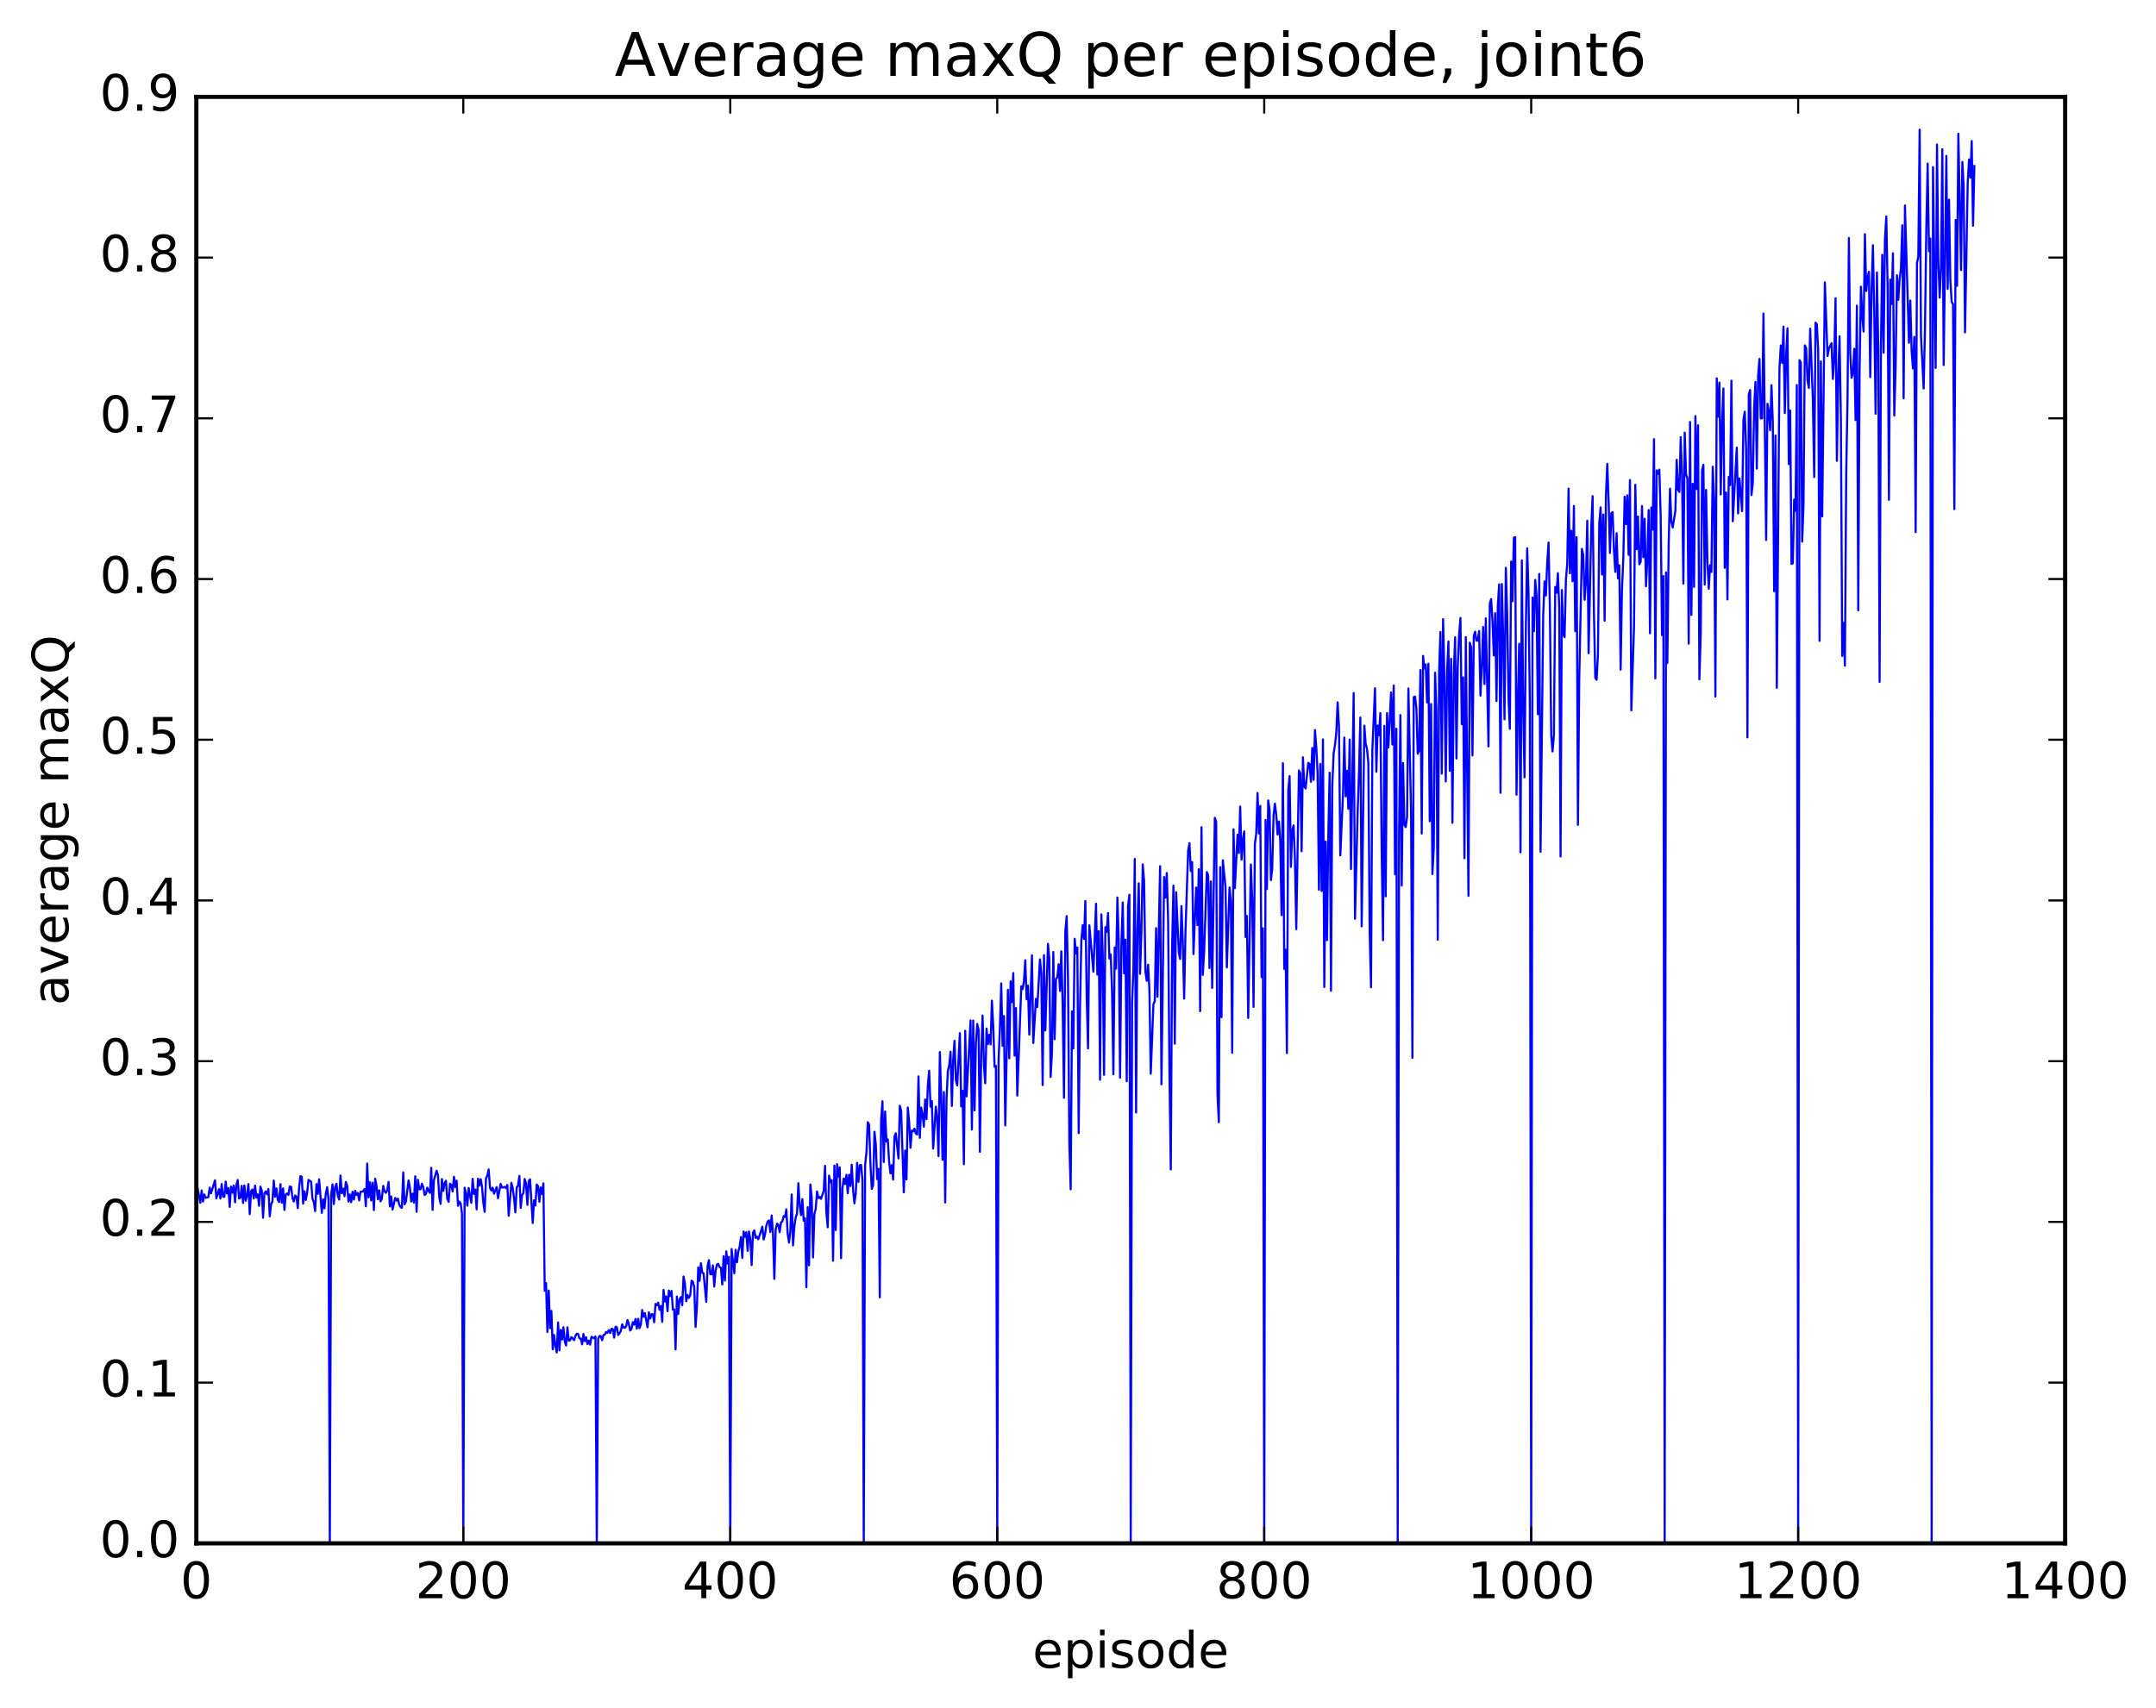 <?xml version="1.0" encoding="utf-8" standalone="no"?>
<!DOCTYPE svg PUBLIC "-//W3C//DTD SVG 1.1//EN"
  "http://www.w3.org/Graphics/SVG/1.1/DTD/svg11.dtd">
<!-- Created with matplotlib (http://matplotlib.org/) -->
<svg height="408pt" version="1.1" viewBox="0 0 515 408" width="515pt" xmlns="http://www.w3.org/2000/svg" xmlns:xlink="http://www.w3.org/1999/xlink">
 <defs>
  <style type="text/css">
*{stroke-linecap:butt;stroke-linejoin:round;stroke-miterlimit:100000;}
  </style>
 </defs>
 <g id="figure_1">
  <g id="patch_1">
   <path d="M 0 408.169 
L 515.768 408.169 
L 515.768 0 
L 0 0 
z
" style="fill:#ffffff;"/>
  </g>
  <g id="axes_1">
   <g id="patch_2">
    <path d="M 46.898 368.742 
L 493.298 368.742 
L 493.298 23.142 
L 46.898 23.142 
z
" style="fill:#ffffff;"/>
   </g>
   <g id="line2d_1">
    <path clip-path="url(#p1f2f8f6731)" d="M 47.216 283.963 
L 47.854 287.382 
L 48.173 284.431 
L 48.492 287.08 
L 48.811 285.384 
L 49.13 286.19 
L 49.767 286.022 
L 50.086 283.744 
L 50.405 285.106 
L 51.361 282.006 
L 51.68 286.312 
L 52.318 284.139 
L 52.637 286.362 
L 52.956 282.89 
L 53.275 285.907 
L 53.593 285.953 
L 53.912 282.313 
L 54.231 285.152 
L 54.55 283.865 
L 54.869 288.353 
L 55.188 283.52 
L 55.507 284.965 
L 55.825 283.257 
L 56.144 287.26 
L 56.463 283.084 
L 56.782 281.925 
L 57.101 286.364 
L 57.42 286.158 
L 57.739 283.333 
L 58.057 287.437 
L 58.376 283.233 
L 58.695 286.903 
L 59.014 285.657 
L 59.333 282.909 
L 59.652 290.093 
L 59.971 284.607 
L 60.289 284.19 
L 60.608 286.348 
L 60.927 283.268 
L 61.246 286.122 
L 61.565 285.361 
L 61.884 288.094 
L 62.203 283.517 
L 62.522 284.43 
L 62.84 290.95 
L 63.159 285.049 
L 63.478 284.661 
L 63.797 285.363 
L 64.116 284.087 
L 64.435 290.609 
L 64.754 287.718 
L 65.072 287.102 
L 65.391 282.061 
L 65.71 285.927 
L 66.029 283.936 
L 66.348 286.689 
L 66.667 287.201 
L 66.986 282.921 
L 67.304 287.354 
L 67.623 283.943 
L 67.942 289.074 
L 68.261 285.39 
L 68.58 285.142 
L 68.899 285.511 
L 69.218 283.484 
L 69.536 283.571 
L 69.855 286.195 
L 70.174 287.062 
L 70.493 285.632 
L 70.812 285.9 
L 71.131 288.653 
L 71.45 283.691 
L 71.768 280.988 
L 72.087 281.19 
L 72.406 287.577 
L 72.725 284.623 
L 73.044 286.714 
L 73.363 285.015 
L 73.681 281.906 
L 74.319 282.344 
L 74.638 286.39 
L 74.957 287.218 
L 75.276 289.362 
L 75.595 282.905 
L 75.913 285.236 
L 76.232 281.77 
L 76.87 289.774 
L 77.189 286.56 
L 77.508 288.705 
L 77.827 285.172 
L 78.145 283.65 
L 78.464 286.444 
L 78.783 368.742 
L 79.102 285.504 
L 79.421 282.969 
L 79.74 287.678 
L 80.059 283.618 
L 80.377 282.823 
L 80.696 285.746 
L 81.015 286.609 
L 81.334 280.866 
L 81.653 285.116 
L 81.972 284.002 
L 82.291 285.801 
L 82.609 282.404 
L 82.928 283.299 
L 83.247 287.089 
L 83.566 285.395 
L 83.885 287.232 
L 84.204 284.757 
L 84.523 286.601 
L 84.841 284.497 
L 85.16 285.518 
L 85.479 285.051 
L 85.798 286.802 
L 86.117 284.752 
L 86.755 284.641 
L 87.073 284.114 
L 87.392 288.218 
L 87.711 277.995 
L 88.03 286.096 
L 88.349 282.477 
L 88.668 286.814 
L 88.987 282.578 
L 89.305 289.116 
L 89.624 281.631 
L 89.943 283.431 
L 90.262 286.553 
L 90.581 284.398 
L 90.9 287.023 
L 91.219 286.396 
L 91.537 283.35 
L 91.856 284.606 
L 92.175 285.001 
L 92.494 284.353 
L 92.813 282.401 
L 93.132 288.251 
L 93.451 285.877 
L 93.769 288.986 
L 94.407 286.224 
L 94.726 286.848 
L 95.045 286.394 
L 95.364 287.833 
L 95.683 288.384 
L 96.001 288.59 
L 96.32 280.11 
L 96.639 287.754 
L 96.958 287.094 
L 97.596 282.032 
L 97.915 283.772 
L 98.234 287.069 
L 98.552 285.206 
L 98.871 287.333 
L 99.19 281.04 
L 99.509 289.53 
L 99.828 281.89 
L 100.147 284.135 
L 100.466 284.157 
L 100.784 282.827 
L 101.103 283.64 
L 101.422 285.514 
L 101.741 285.276 
L 102.06 283.761 
L 102.379 284.543 
L 102.698 285 
L 103.016 279.036 
L 103.335 289.078 
L 103.654 281.917 
L 104.292 279.716 
L 104.611 280.785 
L 104.93 286.065 
L 105.248 287.642 
L 105.567 281.715 
L 105.886 284.538 
L 106.205 282.688 
L 106.524 282.106 
L 106.843 286.434 
L 107.162 287.144 
L 107.48 282.826 
L 107.799 283.082 
L 108.118 284.678 
L 108.437 281.16 
L 108.756 283.616 
L 109.075 282.076 
L 109.394 288.102 
L 109.712 287.098 
L 110.031 287.512 
L 110.35 289.933 
L 110.669 368.742 
L 110.988 283.762 
L 111.307 285.104 
L 111.626 288.072 
L 111.944 283.852 
L 112.582 287.375 
L 112.901 281.654 
L 113.22 285.249 
L 113.539 284.216 
L 113.858 288.942 
L 114.176 281.628 
L 114.495 283.3 
L 114.814 281.73 
L 115.133 283.45 
L 115.452 287.375 
L 115.771 289.531 
L 116.09 281.534 
L 116.408 280.864 
L 116.727 279.411 
L 117.046 283.788 
L 117.365 284.452 
L 117.684 283.757 
L 118.003 285.207 
L 118.64 283.635 
L 118.959 286.29 
L 119.597 282.873 
L 119.916 283.738 
L 120.235 283.714 
L 120.553 283.556 
L 120.872 283.897 
L 121.191 283.123 
L 121.51 290.483 
L 122.148 282.615 
L 122.467 283.854 
L 122.785 286.242 
L 123.104 289.666 
L 123.423 283.739 
L 123.742 283.246 
L 124.061 280.953 
L 124.38 288.593 
L 124.699 285.534 
L 125.017 285.055 
L 125.336 281.693 
L 125.655 282.856 
L 125.974 287.883 
L 126.293 282.168 
L 126.612 281.777 
L 127.249 292.207 
L 127.568 286.783 
L 127.887 288.03 
L 128.206 283.012 
L 128.525 283.394 
L 128.844 287.136 
L 129.163 283.713 
L 129.482 285.257 
L 129.8 282.733 
L 130.119 308.411 
L 130.438 306.576 
L 130.757 318.23 
L 131.076 308.35 
L 131.395 317.337 
L 131.714 313.2 
L 132.032 322.376 
L 132.351 318.96 
L 132.67 321.547 
L 132.989 323.153 
L 133.308 315.971 
L 133.627 322.64 
L 133.946 317.73 
L 134.264 320.049 
L 134.583 317.115 
L 134.902 320.537 
L 135.221 321.486 
L 135.54 317.135 
L 135.859 320.335 
L 136.178 320.222 
L 136.496 319.456 
L 137.134 320.21 
L 137.453 319.144 
L 137.772 318.656 
L 138.091 318.738 
L 138.41 319.749 
L 138.728 319.833 
L 139.047 321.194 
L 139.366 318.718 
L 139.685 320.43 
L 140.004 319.523 
L 140.323 321.144 
L 140.642 320.302 
L 140.96 321.269 
L 141.279 319.392 
L 141.917 319.75 
L 142.236 319.309 
L 142.555 368.742 
L 142.874 319.885 
L 143.192 319.203 
L 143.511 319.249 
L 143.83 320.221 
L 144.149 318.985 
L 144.468 318.871 
L 144.787 318.225 
L 145.106 318.427 
L 145.424 317.803 
L 145.743 318.496 
L 146.062 317.469 
L 146.381 317.555 
L 146.7 319.592 
L 147.019 316.979 
L 147.338 317.131 
L 147.656 318.966 
L 147.975 318.608 
L 148.294 318.012 
L 148.613 316.428 
L 148.932 317.163 
L 149.251 317.238 
L 149.57 316.864 
L 149.888 315.39 
L 150.207 316.282 
L 150.526 317.896 
L 150.845 317.529 
L 151.164 315.892 
L 151.483 316.491 
L 151.802 315.132 
L 152.12 317.438 
L 152.439 315.105 
L 152.758 317.34 
L 153.077 316.504 
L 153.396 312.991 
L 153.715 314.612 
L 154.034 313.746 
L 154.671 317.131 
L 154.99 313.536 
L 155.309 315.028 
L 155.628 313.976 
L 155.947 314.032 
L 156.266 315.911 
L 156.584 311.548 
L 156.903 311.87 
L 157.222 311.23 
L 157.541 312.935 
L 157.86 312.035 
L 158.179 315.82 
L 158.498 308.199 
L 158.816 310.991 
L 159.135 309.721 
L 159.454 313.287 
L 159.773 308.342 
L 160.092 309.672 
L 160.411 308.433 
L 160.73 312.901 
L 161.048 312.846 
L 161.367 322.408 
L 161.686 309.778 
L 162.005 313.96 
L 162.324 310.451 
L 162.643 309.902 
L 162.962 311.861 
L 163.28 304.987 
L 163.599 306.629 
L 163.918 310.908 
L 164.237 309.382 
L 164.556 310.076 
L 164.875 309.463 
L 165.194 305.979 
L 165.512 306.246 
L 165.831 307.485 
L 166.15 317.061 
L 166.469 312.316 
L 166.788 302.823 
L 167.107 306.019 
L 167.425 301.798 
L 167.744 304.111 
L 168.063 304.254 
L 168.701 311.062 
L 169.02 302.467 
L 169.339 301.076 
L 169.657 304.43 
L 169.976 304.455 
L 170.295 302.337 
L 170.614 307.379 
L 170.933 303.555 
L 171.252 302.142 
L 171.571 301.976 
L 171.889 302.761 
L 172.208 302.895 
L 172.527 306.889 
L 172.846 300.138 
L 173.165 305.949 
L 173.484 298.99 
L 173.803 301.882 
L 174.121 300.306 
L 174.44 368.742 
L 174.759 298.438 
L 175.397 304.217 
L 175.716 298.598 
L 176.035 301.577 
L 176.353 299.056 
L 176.672 297.87 
L 176.991 295.555 
L 177.31 300.564 
L 177.629 294.231 
L 177.948 295.515 
L 178.267 294.401 
L 178.585 298.856 
L 178.904 294.228 
L 179.223 296.14 
L 179.542 302.27 
L 179.861 294.528 
L 180.18 293.967 
L 180.499 295.788 
L 180.817 295.457 
L 181.136 296.091 
L 181.774 294.134 
L 182.093 293.091 
L 182.412 296.144 
L 182.731 295.001 
L 183.049 292.857 
L 183.368 291.878 
L 183.687 291.587 
L 184.006 294.371 
L 184.325 290.41 
L 184.644 294.818 
L 184.963 305.556 
L 185.281 293.773 
L 185.6 292.352 
L 185.919 292.626 
L 186.238 294.4 
L 186.557 292.058 
L 186.876 291.837 
L 187.195 290.562 
L 187.513 290.772 
L 187.832 288.959 
L 188.151 294.765 
L 188.47 296.896 
L 188.789 294.175 
L 189.108 285.395 
L 189.427 297.566 
L 189.745 293.071 
L 190.064 290.883 
L 190.383 289.965 
L 190.702 282.693 
L 191.021 287.964 
L 191.34 290.329 
L 191.659 286.502 
L 191.977 291.658 
L 192.296 291.071 
L 192.615 307.557 
L 192.934 288.418 
L 193.253 302.327 
L 193.572 283.012 
L 193.891 286.091 
L 194.209 300.447 
L 194.528 290.098 
L 194.847 288.832 
L 195.166 284.673 
L 195.485 286.262 
L 195.804 285.961 
L 196.123 286.443 
L 196.76 284.491 
L 197.079 278.546 
L 197.398 289.789 
L 197.717 293.233 
L 198.036 280.888 
L 198.355 282.47 
L 198.673 281.987 
L 198.992 301.224 
L 199.311 278.503 
L 199.63 293.892 
L 199.949 278.143 
L 200.268 281.124 
L 200.587 278.901 
L 200.905 300.61 
L 201.224 283.884 
L 201.543 281.586 
L 201.862 282.883 
L 202.181 280.693 
L 202.5 285.094 
L 202.819 280.682 
L 203.137 283.375 
L 203.456 278.273 
L 203.775 284.303 
L 204.094 287.509 
L 204.413 285.197 
L 204.732 277.829 
L 205.051 282.377 
L 205.369 278.406 
L 205.688 278.336 
L 206.007 281.895 
L 206.326 368.742 
L 206.645 278.351 
L 206.964 275.399 
L 207.283 268.127 
L 207.601 268.695 
L 207.92 278.083 
L 208.239 284.072 
L 208.558 283.191 
L 208.877 270.417 
L 209.196 273.348 
L 209.515 281.725 
L 209.833 279.253 
L 210.152 309.964 
L 210.471 267.618 
L 210.79 263.123 
L 211.109 277.633 
L 211.428 265.561 
L 211.747 272.769 
L 212.065 272.214 
L 212.384 277.618 
L 212.703 280.351 
L 213.022 278.362 
L 213.341 281.838 
L 213.66 271.579 
L 213.979 270.764 
L 214.616 276.777 
L 214.935 264.207 
L 215.254 265.395 
L 215.892 284.888 
L 216.211 274.891 
L 216.53 281.803 
L 216.848 264.617 
L 217.167 268.063 
L 217.486 274.24 
L 217.805 270.116 
L 218.124 270.323 
L 218.443 269.666 
L 218.762 270.821 
L 219.08 271.068 
L 219.399 257.175 
L 219.718 271.847 
L 220.037 264.609 
L 220.356 266.381 
L 220.675 269.199 
L 220.994 262.688 
L 221.312 267.395 
L 221.631 259.299 
L 221.95 255.813 
L 222.269 264.425 
L 222.588 263.085 
L 222.907 274.42 
L 223.544 264.406 
L 223.863 267.39 
L 224.182 276.206 
L 224.501 251.355 
L 224.82 261.856 
L 225.139 277.112 
L 225.458 260.91 
L 225.776 287.305 
L 226.095 262.516 
L 226.414 255.873 
L 226.733 254.542 
L 227.052 251.297 
L 227.371 264.236 
L 227.69 253.124 
L 228.008 248.656 
L 228.327 258.063 
L 228.646 259.345 
L 229.284 246.846 
L 229.603 264.335 
L 229.922 260.613 
L 230.24 278.17 
L 230.559 246.274 
L 230.878 261.965 
L 231.835 243.8 
L 232.154 269.863 
L 232.472 243.833 
L 232.791 265.305 
L 233.11 249.292 
L 233.429 244.644 
L 233.748 245.978 
L 234.067 275.2 
L 234.386 251.517 
L 234.704 242.631 
L 235.023 254.457 
L 235.342 258.818 
L 235.661 245.749 
L 235.98 249.473 
L 236.299 247.246 
L 236.618 249.555 
L 236.936 239.079 
L 237.255 245.238 
L 237.574 254.892 
L 237.893 254.694 
L 238.212 368.742 
L 238.531 253.21 
L 238.85 245.516 
L 239.168 234.962 
L 239.487 249.874 
L 239.806 242.746 
L 240.125 268.89 
L 240.763 236.484 
L 241.082 252.859 
L 241.4 234.465 
L 241.719 239.439 
L 242.038 232.488 
L 242.357 252.226 
L 242.676 240.847 
L 242.995 261.762 
L 243.951 235.648 
L 244.27 236.31 
L 244.589 234.406 
L 244.908 229.421 
L 245.227 238.749 
L 245.546 235.469 
L 245.864 247.18 
L 246.502 228.243 
L 246.821 249.206 
L 247.459 238.653 
L 247.778 240.621 
L 248.415 229.22 
L 248.734 232.589 
L 249.053 259.25 
L 249.372 228.209 
L 249.691 246.194 
L 250.328 225.517 
L 250.647 229.007 
L 250.966 257.32 
L 251.285 251.376 
L 251.604 227.464 
L 251.923 248.289 
L 252.242 233.878 
L 252.56 233.555 
L 252.879 230.368 
L 253.198 236.753 
L 253.517 227.306 
L 253.836 240.004 
L 254.155 262.286 
L 254.474 222.615 
L 254.792 218.893 
L 255.111 233.746 
L 255.43 272.888 
L 255.749 284.154 
L 256.068 241.617 
L 256.387 250.492 
L 256.705 224.306 
L 257.024 227.793 
L 257.343 226.373 
L 257.662 270.726 
L 257.981 240.615 
L 258.3 224.783 
L 258.619 221.043 
L 258.938 224.338 
L 259.256 215.268 
L 259.575 237.921 
L 259.894 250.495 
L 260.213 221.081 
L 261.17 232.173 
L 261.807 215.929 
L 262.126 232.853 
L 262.445 222.462 
L 262.764 257.975 
L 263.083 218.468 
L 263.401 227.604 
L 263.72 256.802 
L 264.039 221.51 
L 264.358 222.649 
L 264.677 218.157 
L 264.996 229.011 
L 265.315 228.025 
L 265.634 237.026 
L 265.952 256.642 
L 266.271 226.382 
L 266.59 231.436 
L 266.909 214.432 
L 267.228 224.355 
L 267.547 257.473 
L 267.865 225.785 
L 268.184 215.619 
L 268.503 232.546 
L 268.822 224.541 
L 269.141 258.335 
L 269.46 216.451 
L 269.779 213.76 
L 270.098 368.742 
L 270.416 239.71 
L 270.735 231.737 
L 271.054 205.228 
L 271.373 265.808 
L 271.692 222.134 
L 272.011 211.053 
L 272.329 232.673 
L 272.648 222.442 
L 272.967 206.531 
L 273.286 210.449 
L 273.605 232.099 
L 273.924 234.35 
L 274.243 230.484 
L 274.562 236.659 
L 274.88 256.521 
L 275.518 239.929 
L 275.837 239.187 
L 276.156 221.76 
L 276.475 238.145 
L 277.112 206.961 
L 277.431 259.066 
L 278.069 209.542 
L 278.388 214.473 
L 278.707 208.576 
L 279.026 219.722 
L 279.344 256.014 
L 279.663 279.405 
L 279.982 226.141 
L 280.301 211.593 
L 280.62 249.36 
L 280.939 213.166 
L 281.576 227.533 
L 281.895 229.121 
L 282.214 216.501 
L 282.533 225.016 
L 282.852 238.586 
L 283.171 222.666 
L 283.808 203.291 
L 284.127 201.457 
L 284.446 208.117 
L 284.765 205.993 
L 285.084 227.97 
L 285.721 212.047 
L 286.04 221.031 
L 286.359 207.676 
L 286.678 241.599 
L 286.997 197.638 
L 287.316 232.916 
L 287.635 227.281 
L 288.272 208.369 
L 288.591 209.079 
L 288.91 231.291 
L 289.229 210.606 
L 289.548 236.033 
L 290.185 195.393 
L 290.504 196.342 
L 290.823 261.48 
L 291.142 268.126 
L 291.461 207.19 
L 291.78 243.023 
L 292.099 205.551 
L 292.736 211.978 
L 293.055 231.144 
L 293.693 212.044 
L 294.012 215.34 
L 294.331 251.523 
L 294.649 198.135 
L 294.968 212.204 
L 295.606 199.413 
L 295.925 203.812 
L 296.244 192.711 
L 296.563 205.394 
L 296.882 200.822 
L 297.2 198.641 
L 297.519 223.863 
L 297.838 218.827 
L 298.157 243.212 
L 298.795 206.558 
L 299.113 214.875 
L 299.432 240.565 
L 299.751 201.62 
L 300.07 199.237 
L 300.389 189.467 
L 300.708 199.13 
L 301.027 192.555 
L 301.346 233.451 
L 301.664 221.79 
L 301.983 368.742 
L 302.302 195.909 
L 302.621 212.41 
L 302.94 191.252 
L 303.259 193.432 
L 303.577 210.276 
L 303.896 207.574 
L 304.215 194.756 
L 304.534 191.999 
L 304.853 194.658 
L 305.172 199.39 
L 305.491 196.273 
L 305.81 200.897 
L 306.128 218.643 
L 306.447 182.349 
L 306.766 231.481 
L 307.085 226.881 
L 307.404 251.598 
L 307.723 188.871 
L 308.041 185.419 
L 308.36 207.106 
L 308.679 198.445 
L 308.998 197.206 
L 309.317 205.168 
L 309.636 221.989 
L 310.274 184.085 
L 310.592 184.763 
L 310.911 203.383 
L 311.23 180.943 
L 311.549 187.876 
L 311.868 188.387 
L 312.505 182.269 
L 312.824 182.519 
L 313.143 186.779 
L 313.462 178.709 
L 313.781 186.331 
L 314.1 174.429 
L 314.419 178.465 
L 314.738 184.853 
L 315.056 212.577 
L 315.375 182.547 
L 315.694 212.885 
L 316.013 176.657 
L 316.332 235.812 
L 316.651 201.054 
L 316.969 224.649 
L 317.288 199.535 
L 317.607 184.627 
L 317.926 236.711 
L 318.245 187.626 
L 318.564 180.008 
L 318.883 177.992 
L 319.202 174.954 
L 319.52 167.796 
L 319.839 173.694 
L 320.158 204.373 
L 320.796 189.854 
L 321.115 176.209 
L 321.433 190.274 
L 321.752 184.163 
L 322.071 193.236 
L 322.39 176.717 
L 322.709 207.617 
L 323.347 165.582 
L 323.666 219.522 
L 324.303 193.792 
L 324.622 184.63 
L 324.941 171.443 
L 325.26 221.334 
L 325.897 173.367 
L 326.216 177.721 
L 326.535 178.908 
L 326.854 182.253 
L 327.173 222.759 
L 327.492 235.881 
L 327.811 179.176 
L 328.448 164.429 
L 328.767 184.385 
L 329.086 173.35 
L 329.405 175.681 
L 329.724 170.362 
L 330.043 203.584 
L 330.361 224.637 
L 330.68 173.426 
L 330.999 214.155 
L 331.318 170.37 
L 331.637 178.6 
L 332.275 165.457 
L 332.594 177.865 
L 332.912 163.789 
L 333.231 208.886 
L 333.55 174.111 
L 333.869 368.742 
L 334.188 199.382 
L 334.507 170.845 
L 334.825 211.585 
L 335.144 182.291 
L 335.463 197.049 
L 335.782 197.621 
L 336.101 195.221 
L 336.42 164.502 
L 337.058 193.673 
L 337.376 252.734 
L 337.695 166.555 
L 338.014 166.44 
L 338.333 169.188 
L 338.652 180.086 
L 338.971 179.379 
L 339.289 160.08 
L 339.608 199.151 
L 339.927 156.72 
L 340.246 159.714 
L 340.565 158.761 
L 340.884 167.825 
L 341.203 158.572 
L 341.522 196.202 
L 341.84 168.198 
L 342.159 208.827 
L 342.478 202.582 
L 342.797 160.71 
L 343.116 169.771 
L 343.435 224.517 
L 343.753 160.508 
L 344.072 151.001 
L 344.391 184.834 
L 344.71 147.922 
L 345.029 162.004 
L 345.348 186.701 
L 345.667 160.409 
L 345.986 153.271 
L 346.304 184.16 
L 346.623 157.4 
L 346.942 196.576 
L 347.261 160.971 
L 347.58 152.248 
L 347.899 181.224 
L 348.217 159.022 
L 348.536 151.604 
L 348.855 147.654 
L 349.174 173.023 
L 349.493 161.862 
L 349.812 205.059 
L 350.131 152.225 
L 350.768 214.048 
L 351.087 153.551 
L 351.406 154.614 
L 351.725 180.494 
L 352.044 151.893 
L 352.363 150.929 
L 352.682 153.082 
L 353 153.038 
L 353.319 150.765 
L 353.638 166.214 
L 353.957 159.371 
L 354.276 149.802 
L 354.595 163.427 
L 354.913 147.744 
L 355.551 178.34 
L 355.87 144.212 
L 356.189 143.139 
L 356.508 148.414 
L 356.827 156.59 
L 357.146 146.506 
L 357.464 167.502 
L 357.783 144.587 
L 358.102 139.618 
L 358.421 189.416 
L 358.74 139.534 
L 359.059 152.001 
L 359.377 171.865 
L 359.696 135.655 
L 360.015 146.495 
L 360.334 166.729 
L 360.653 174.134 
L 360.972 134.149 
L 361.291 143.666 
L 361.61 128.475 
L 361.928 128.323 
L 362.247 189.876 
L 362.566 167.874 
L 362.885 153.814 
L 363.204 203.633 
L 363.523 133.91 
L 363.841 169.039 
L 364.16 185.73 
L 364.479 149.704 
L 364.798 131.01 
L 365.117 141.793 
L 365.436 169.092 
L 365.755 368.742 
L 366.074 142.765 
L 366.392 150.801 
L 366.711 138.559 
L 367.03 142.307 
L 367.349 170.647 
L 367.668 137.121 
L 367.987 203.51 
L 368.624 146.873 
L 368.943 138.919 
L 369.262 142.268 
L 369.581 134.404 
L 369.9 129.613 
L 370.219 145.632 
L 370.538 175.675 
L 370.856 179.536 
L 371.175 175.591 
L 371.494 140.256 
L 371.813 141.625 
L 372.132 136.947 
L 372.451 145.069 
L 372.769 204.635 
L 373.088 140.969 
L 373.407 151.43 
L 373.726 152.234 
L 374.045 138.486 
L 374.364 134.614 
L 374.683 116.744 
L 375.002 136.974 
L 375.32 126.815 
L 375.639 138.874 
L 375.958 120.892 
L 376.277 150.795 
L 376.596 128.35 
L 376.915 197.086 
L 377.233 162.096 
L 377.871 131.14 
L 378.19 132.603 
L 378.509 143.304 
L 378.828 139.134 
L 379.147 124.428 
L 379.466 156.063 
L 380.103 126.007 
L 380.422 118.541 
L 380.741 146.303 
L 381.06 161.927 
L 381.379 162.416 
L 381.697 156.43 
L 382.016 125.007 
L 382.335 121.24 
L 382.654 137.268 
L 382.973 122.932 
L 383.292 148.323 
L 383.611 118.155 
L 383.93 110.814 
L 384.248 119.682 
L 384.567 132.127 
L 384.886 122.622 
L 385.205 122.351 
L 385.524 131.456 
L 385.843 136.637 
L 386.161 127.4 
L 386.48 138.182 
L 386.799 135.051 
L 387.118 159.982 
L 387.437 140.974 
L 387.756 133.373 
L 388.075 118.671 
L 388.394 125.213 
L 388.712 118.343 
L 389.031 132.564 
L 389.35 114.695 
L 389.669 169.73 
L 390.307 150.044 
L 390.625 115.825 
L 390.944 131.235 
L 391.263 123.408 
L 391.582 134.83 
L 391.901 134.246 
L 392.22 120.901 
L 392.539 133.143 
L 392.858 123.935 
L 393.176 140.063 
L 393.495 133.65 
L 393.814 121.868 
L 394.133 151.314 
L 394.452 121.255 
L 394.771 126.53 
L 395.089 104.937 
L 395.408 162.077 
L 395.727 112.38 
L 396.046 113.214 
L 396.365 112.204 
L 396.684 123.434 
L 397.003 151.719 
L 397.322 137.651 
L 397.64 368.742 
L 397.959 136.755 
L 398.278 158.399 
L 398.597 129.983 
L 398.916 116.763 
L 399.235 124.639 
L 399.553 126.026 
L 400.191 122.067 
L 400.51 109.86 
L 400.829 117.012 
L 401.148 117.549 
L 401.467 104.463 
L 401.786 113.427 
L 402.104 139.443 
L 402.423 103.361 
L 402.742 113.371 
L 403.061 114.271 
L 403.38 153.789 
L 403.699 100.828 
L 404.017 146.923 
L 404.336 115.586 
L 404.655 140.216 
L 404.974 99.404 
L 405.293 116.848 
L 405.612 101.617 
L 405.931 162.299 
L 406.25 151.366 
L 406.568 112.357 
L 406.887 111.044 
L 407.206 139.687 
L 407.525 117.056 
L 407.844 134.182 
L 408.163 140.674 
L 408.481 135.041 
L 408.8 136.648 
L 409.119 111.498 
L 409.438 119.407 
L 409.757 166.429 
L 410.076 90.388 
L 410.395 99.567 
L 410.714 91.414 
L 411.032 118.136 
L 411.351 100.892 
L 411.67 92.806 
L 411.989 135.68 
L 412.308 117.671 
L 412.627 143.221 
L 412.945 113.933 
L 413.264 115.907 
L 413.583 90.95 
L 413.902 124.539 
L 414.859 106.963 
L 415.178 122.669 
L 415.496 114.308 
L 416.134 122.112 
L 416.453 100.304 
L 416.772 98.357 
L 417.091 107.167 
L 417.409 176.175 
L 417.728 94.278 
L 418.047 93.182 
L 418.366 118.282 
L 418.685 115.476 
L 419.004 97.449 
L 419.323 91.264 
L 419.642 111.967 
L 419.96 89.753 
L 420.279 85.753 
L 420.598 99.99 
L 420.917 99.934 
L 421.236 74.91 
L 421.873 129.018 
L 422.192 96.466 
L 422.511 98.28 
L 422.83 102.778 
L 423.149 92.03 
L 423.468 100.876 
L 423.787 141.249 
L 424.106 104.046 
L 424.424 164.331 
L 425.062 87.889 
L 425.381 82.537 
L 425.7 86.703 
L 426.019 78.027 
L 426.337 98.696 
L 426.656 84.826 
L 426.975 78.442 
L 427.294 110.905 
L 427.613 98.077 
L 427.932 134.758 
L 428.251 134.582 
L 428.57 119.36 
L 428.888 122.054 
L 429.207 91.998 
L 429.526 368.742 
L 429.845 86.044 
L 430.164 86.633 
L 430.483 129.396 
L 430.801 120.534 
L 431.12 82.524 
L 431.439 83.179 
L 431.758 90.926 
L 432.077 92.693 
L 432.396 78.531 
L 433.034 95.362 
L 433.352 113.978 
L 433.671 77.069 
L 433.99 77.476 
L 434.309 83.839 
L 434.628 153.114 
L 434.947 86.347 
L 435.265 123.376 
L 435.903 67.458 
L 436.541 85.082 
L 436.86 83.293 
L 437.498 81.989 
L 437.816 90.542 
L 438.135 85.696 
L 438.454 71.253 
L 438.773 110.104 
L 439.092 90.108 
L 439.411 80.362 
L 439.729 100.364 
L 440.048 156.723 
L 440.367 148.813 
L 440.686 159.033 
L 441.005 112.893 
L 441.324 94.758 
L 441.643 56.852 
L 441.962 84.36 
L 442.28 90.26 
L 442.599 89.175 
L 442.918 83.322 
L 443.237 100.36 
L 443.556 73.022 
L 443.875 145.822 
L 444.193 88.748 
L 444.512 68.486 
L 444.831 75.394 
L 445.15 79.228 
L 445.469 55.95 
L 445.788 69.537 
L 446.107 66.136 
L 446.425 64.927 
L 446.744 90.099 
L 447.063 68.987 
L 447.382 58.59 
L 447.701 74.927 
L 448.02 98.85 
L 448.339 65.095 
L 448.658 83.208 
L 448.976 162.918 
L 449.295 82.986 
L 449.614 60.899 
L 449.933 84.274 
L 450.252 57.342 
L 450.571 51.729 
L 450.889 68.331 
L 451.208 119.417 
L 451.527 66.794 
L 451.846 72.65 
L 452.165 60.511 
L 452.484 99.278 
L 452.803 87.844 
L 453.122 65.768 
L 453.44 71.639 
L 453.759 66.716 
L 454.078 64.135 
L 454.397 53.828 
L 454.716 95.171 
L 455.035 49.089 
L 455.991 81.901 
L 456.31 71.807 
L 456.629 83.931 
L 456.948 88.036 
L 457.267 80.494 
L 457.586 127.137 
L 457.904 62.814 
L 458.223 61.327 
L 458.542 30.98 
L 458.861 80.213 
L 459.499 92.824 
L 459.817 78.478 
L 460.136 54.613 
L 460.455 39.091 
L 460.774 60.025 
L 461.093 56.977 
L 461.412 368.742 
L 461.731 39.913 
L 462.368 87.905 
L 462.687 34.532 
L 463.006 62.545 
L 463.325 71.113 
L 463.644 63.958 
L 463.963 35.643 
L 464.281 87.207 
L 464.919 37.249 
L 465.238 69.023 
L 465.557 47.71 
L 465.876 66.998 
L 466.195 72.115 
L 466.514 72.656 
L 466.832 121.645 
L 467.151 52.556 
L 467.47 68.301 
L 467.789 31.96 
L 468.427 64.521 
L 468.745 38.7 
L 469.064 44.66 
L 469.383 79.411 
L 470.021 43.729 
L 470.34 38.105 
L 470.659 42.44 
L 470.978 33.702 
L 471.296 53.936 
L 471.615 39.657 
L 471.615 39.657 
" style="fill:none;stroke:#0000ff;stroke-linecap:square;stroke-width:0.5;"/>
   </g>
   <g id="patch_3">
    <path d="M 46.898 368.742 
L 46.898 23.142 
" style="fill:none;stroke:#000000;stroke-linecap:square;stroke-linejoin:miter;"/>
   </g>
   <g id="patch_4">
    <path d="M 493.298 368.742 
L 493.298 23.142 
" style="fill:none;stroke:#000000;stroke-linecap:square;stroke-linejoin:miter;"/>
   </g>
   <g id="patch_5">
    <path d="M 46.898 368.742 
L 493.298 368.742 
" style="fill:none;stroke:#000000;stroke-linecap:square;stroke-linejoin:miter;"/>
   </g>
   <g id="patch_6">
    <path d="M 46.898 23.142 
L 493.298 23.142 
" style="fill:none;stroke:#000000;stroke-linecap:square;stroke-linejoin:miter;"/>
   </g>
   <g id="matplotlib.axis_1">
    <g id="xtick_1">
     <g id="line2d_2">
      <defs>
       <path d="M 0 0 
L 0 -4 
" id="m02f4ddd72a" style="stroke:#000000;stroke-width:0.5;"/>
      </defs>
      <g>
       <use style="stroke:#000000;stroke-width:0.5;" x="46.898" xlink:href="#m02f4ddd72a" y="368.742"/>
      </g>
     </g>
     <g id="line2d_3">
      <defs>
       <path d="M 0 0 
L 0 4 
" id="m1f93b9e71e" style="stroke:#000000;stroke-width:0.5;"/>
      </defs>
      <g>
       <use style="stroke:#000000;stroke-width:0.5;" x="46.898" xlink:href="#m1f93b9e71e" y="23.142"/>
      </g>
     </g>
     <g id="text_1">
      <!-- 0 -->
      <defs>
       <path d="M 31.781 66.406 
Q 24.172 66.406 20.328 58.906 
Q 16.5 51.422 16.5 36.375 
Q 16.5 21.391 20.328 13.891 
Q 24.172 6.391 31.781 6.391 
Q 39.453 6.391 43.281 13.891 
Q 47.125 21.391 47.125 36.375 
Q 47.125 51.422 43.281 58.906 
Q 39.453 66.406 31.781 66.406 
M 31.781 74.219 
Q 44.047 74.219 50.516 64.516 
Q 56.984 54.828 56.984 36.375 
Q 56.984 17.969 50.516 8.266 
Q 44.047 -1.422 31.781 -1.422 
Q 19.531 -1.422 13.062 8.266 
Q 6.594 17.969 6.594 36.375 
Q 6.594 54.828 13.062 64.516 
Q 19.531 74.219 31.781 74.219 
" id="BitstreamVeraSans-Roman-30"/>
      </defs>
      <g transform="translate(43.08 381.86)scale(0.12 -0.12)">
       <use xlink:href="#BitstreamVeraSans-Roman-30"/>
      </g>
     </g>
    </g>
    <g id="xtick_2">
     <g id="line2d_4">
      <g>
       <use style="stroke:#000000;stroke-width:0.5;" x="110.669" xlink:href="#m02f4ddd72a" y="368.742"/>
      </g>
     </g>
     <g id="line2d_5">
      <g>
       <use style="stroke:#000000;stroke-width:0.5;" x="110.669" xlink:href="#m1f93b9e71e" y="23.142"/>
      </g>
     </g>
     <g id="text_2">
      <!-- 200 -->
      <defs>
       <path d="M 19.188 8.297 
L 53.609 8.297 
L 53.609 0 
L 7.328 0 
L 7.328 8.297 
Q 12.938 14.109 22.625 23.891 
Q 32.328 33.688 34.812 36.531 
Q 39.547 41.844 41.422 45.531 
Q 43.312 49.219 43.312 52.781 
Q 43.312 58.594 39.234 62.25 
Q 35.156 65.922 28.609 65.922 
Q 23.969 65.922 18.812 64.312 
Q 13.672 62.703 7.812 59.422 
L 7.812 69.391 
Q 13.766 71.781 18.938 73 
Q 24.125 74.219 28.422 74.219 
Q 39.75 74.219 46.484 68.547 
Q 53.219 62.891 53.219 53.422 
Q 53.219 48.922 51.531 44.891 
Q 49.859 40.875 45.406 35.406 
Q 44.188 33.984 37.641 27.219 
Q 31.109 20.453 19.188 8.297 
" id="BitstreamVeraSans-Roman-32"/>
      </defs>
      <g transform="translate(99.216 381.86)scale(0.12 -0.12)">
       <use xlink:href="#BitstreamVeraSans-Roman-32"/>
       <use x="63.623" xlink:href="#BitstreamVeraSans-Roman-30"/>
       <use x="127.246" xlink:href="#BitstreamVeraSans-Roman-30"/>
      </g>
     </g>
    </g>
    <g id="xtick_3">
     <g id="line2d_6">
      <g>
       <use style="stroke:#000000;stroke-width:0.5;" x="174.44" xlink:href="#m02f4ddd72a" y="368.742"/>
      </g>
     </g>
     <g id="line2d_7">
      <g>
       <use style="stroke:#000000;stroke-width:0.5;" x="174.44" xlink:href="#m1f93b9e71e" y="23.142"/>
      </g>
     </g>
     <g id="text_3">
      <!-- 400 -->
      <defs>
       <path d="M 37.797 64.312 
L 12.891 25.391 
L 37.797 25.391 
z
M 35.203 72.906 
L 47.609 72.906 
L 47.609 25.391 
L 58.016 25.391 
L 58.016 17.188 
L 47.609 17.188 
L 47.609 0 
L 37.797 0 
L 37.797 17.188 
L 4.891 17.188 
L 4.891 26.703 
z
" id="BitstreamVeraSans-Roman-34"/>
      </defs>
      <g transform="translate(162.988 381.86)scale(0.12 -0.12)">
       <use xlink:href="#BitstreamVeraSans-Roman-34"/>
       <use x="63.623" xlink:href="#BitstreamVeraSans-Roman-30"/>
       <use x="127.246" xlink:href="#BitstreamVeraSans-Roman-30"/>
      </g>
     </g>
    </g>
    <g id="xtick_4">
     <g id="line2d_8">
      <g>
       <use style="stroke:#000000;stroke-width:0.5;" x="238.212" xlink:href="#m02f4ddd72a" y="368.742"/>
      </g>
     </g>
     <g id="line2d_9">
      <g>
       <use style="stroke:#000000;stroke-width:0.5;" x="238.212" xlink:href="#m1f93b9e71e" y="23.142"/>
      </g>
     </g>
     <g id="text_4">
      <!-- 600 -->
      <defs>
       <path d="M 33.016 40.375 
Q 26.375 40.375 22.484 35.828 
Q 18.609 31.297 18.609 23.391 
Q 18.609 15.531 22.484 10.953 
Q 26.375 6.391 33.016 6.391 
Q 39.656 6.391 43.531 10.953 
Q 47.406 15.531 47.406 23.391 
Q 47.406 31.297 43.531 35.828 
Q 39.656 40.375 33.016 40.375 
M 52.594 71.297 
L 52.594 62.312 
Q 48.875 64.062 45.094 64.984 
Q 41.312 65.922 37.594 65.922 
Q 27.828 65.922 22.672 59.328 
Q 17.531 52.734 16.797 39.406 
Q 19.672 43.656 24.016 45.922 
Q 28.375 48.188 33.594 48.188 
Q 44.578 48.188 50.953 41.516 
Q 57.328 34.859 57.328 23.391 
Q 57.328 12.156 50.688 5.359 
Q 44.047 -1.422 33.016 -1.422 
Q 20.359 -1.422 13.672 8.266 
Q 6.984 17.969 6.984 36.375 
Q 6.984 53.656 15.188 63.938 
Q 23.391 74.219 37.203 74.219 
Q 40.922 74.219 44.703 73.484 
Q 48.484 72.75 52.594 71.297 
" id="BitstreamVeraSans-Roman-36"/>
      </defs>
      <g transform="translate(226.759 381.86)scale(0.12 -0.12)">
       <use xlink:href="#BitstreamVeraSans-Roman-36"/>
       <use x="63.623" xlink:href="#BitstreamVeraSans-Roman-30"/>
       <use x="127.246" xlink:href="#BitstreamVeraSans-Roman-30"/>
      </g>
     </g>
    </g>
    <g id="xtick_5">
     <g id="line2d_10">
      <g>
       <use style="stroke:#000000;stroke-width:0.5;" x="301.983" xlink:href="#m02f4ddd72a" y="368.742"/>
      </g>
     </g>
     <g id="line2d_11">
      <g>
       <use style="stroke:#000000;stroke-width:0.5;" x="301.983" xlink:href="#m1f93b9e71e" y="23.142"/>
      </g>
     </g>
     <g id="text_5">
      <!-- 800 -->
      <defs>
       <path d="M 31.781 34.625 
Q 24.75 34.625 20.719 30.859 
Q 16.703 27.094 16.703 20.516 
Q 16.703 13.922 20.719 10.156 
Q 24.75 6.391 31.781 6.391 
Q 38.812 6.391 42.859 10.172 
Q 46.922 13.969 46.922 20.516 
Q 46.922 27.094 42.891 30.859 
Q 38.875 34.625 31.781 34.625 
M 21.922 38.812 
Q 15.578 40.375 12.031 44.719 
Q 8.5 49.078 8.5 55.328 
Q 8.5 64.062 14.719 69.141 
Q 20.953 74.219 31.781 74.219 
Q 42.672 74.219 48.875 69.141 
Q 55.078 64.062 55.078 55.328 
Q 55.078 49.078 51.531 44.719 
Q 48 40.375 41.703 38.812 
Q 48.828 37.156 52.797 32.312 
Q 56.781 27.484 56.781 20.516 
Q 56.781 9.906 50.312 4.234 
Q 43.844 -1.422 31.781 -1.422 
Q 19.734 -1.422 13.25 4.234 
Q 6.781 9.906 6.781 20.516 
Q 6.781 27.484 10.781 32.312 
Q 14.797 37.156 21.922 38.812 
M 18.312 54.391 
Q 18.312 48.734 21.844 45.562 
Q 25.391 42.391 31.781 42.391 
Q 38.141 42.391 41.719 45.562 
Q 45.312 48.734 45.312 54.391 
Q 45.312 60.062 41.719 63.234 
Q 38.141 66.406 31.781 66.406 
Q 25.391 66.406 21.844 63.234 
Q 18.312 60.062 18.312 54.391 
" id="BitstreamVeraSans-Roman-38"/>
      </defs>
      <g transform="translate(290.531 381.86)scale(0.12 -0.12)">
       <use xlink:href="#BitstreamVeraSans-Roman-38"/>
       <use x="63.623" xlink:href="#BitstreamVeraSans-Roman-30"/>
       <use x="127.246" xlink:href="#BitstreamVeraSans-Roman-30"/>
      </g>
     </g>
    </g>
    <g id="xtick_6">
     <g id="line2d_12">
      <g>
       <use style="stroke:#000000;stroke-width:0.5;" x="365.755" xlink:href="#m02f4ddd72a" y="368.742"/>
      </g>
     </g>
     <g id="line2d_13">
      <g>
       <use style="stroke:#000000;stroke-width:0.5;" x="365.755" xlink:href="#m1f93b9e71e" y="23.142"/>
      </g>
     </g>
     <g id="text_6">
      <!-- 1000 -->
      <defs>
       <path d="M 12.406 8.297 
L 28.516 8.297 
L 28.516 63.922 
L 10.984 60.406 
L 10.984 69.391 
L 28.422 72.906 
L 38.281 72.906 
L 38.281 8.297 
L 54.391 8.297 
L 54.391 0 
L 12.406 0 
z
" id="BitstreamVeraSans-Roman-31"/>
      </defs>
      <g transform="translate(350.485 381.86)scale(0.12 -0.12)">
       <use xlink:href="#BitstreamVeraSans-Roman-31"/>
       <use x="63.623" xlink:href="#BitstreamVeraSans-Roman-30"/>
       <use x="127.246" xlink:href="#BitstreamVeraSans-Roman-30"/>
       <use x="190.869" xlink:href="#BitstreamVeraSans-Roman-30"/>
      </g>
     </g>
    </g>
    <g id="xtick_7">
     <g id="line2d_14">
      <g>
       <use style="stroke:#000000;stroke-width:0.5;" x="429.526" xlink:href="#m02f4ddd72a" y="368.742"/>
      </g>
     </g>
     <g id="line2d_15">
      <g>
       <use style="stroke:#000000;stroke-width:0.5;" x="429.526" xlink:href="#m1f93b9e71e" y="23.142"/>
      </g>
     </g>
     <g id="text_7">
      <!-- 1200 -->
      <g transform="translate(414.256 381.86)scale(0.12 -0.12)">
       <use xlink:href="#BitstreamVeraSans-Roman-31"/>
       <use x="63.623" xlink:href="#BitstreamVeraSans-Roman-32"/>
       <use x="127.246" xlink:href="#BitstreamVeraSans-Roman-30"/>
       <use x="190.869" xlink:href="#BitstreamVeraSans-Roman-30"/>
      </g>
     </g>
    </g>
    <g id="xtick_8">
     <g id="line2d_16">
      <g>
       <use style="stroke:#000000;stroke-width:0.5;" x="493.298" xlink:href="#m02f4ddd72a" y="368.742"/>
      </g>
     </g>
     <g id="line2d_17">
      <g>
       <use style="stroke:#000000;stroke-width:0.5;" x="493.298" xlink:href="#m1f93b9e71e" y="23.142"/>
      </g>
     </g>
     <g id="text_8">
      <!-- 1400 -->
      <g transform="translate(478.027 381.86)scale(0.12 -0.12)">
       <use xlink:href="#BitstreamVeraSans-Roman-31"/>
       <use x="63.623" xlink:href="#BitstreamVeraSans-Roman-34"/>
       <use x="127.246" xlink:href="#BitstreamVeraSans-Roman-30"/>
       <use x="190.869" xlink:href="#BitstreamVeraSans-Roman-30"/>
      </g>
     </g>
    </g>
    <g id="text_9">
     <!-- episode -->
     <defs>
      <path d="M 30.609 48.391 
Q 23.391 48.391 19.188 42.75 
Q 14.984 37.109 14.984 27.297 
Q 14.984 17.484 19.156 11.844 
Q 23.344 6.203 30.609 6.203 
Q 37.797 6.203 41.984 11.859 
Q 46.188 17.531 46.188 27.297 
Q 46.188 37.016 41.984 42.703 
Q 37.797 48.391 30.609 48.391 
M 30.609 56 
Q 42.328 56 49.016 48.375 
Q 55.719 40.766 55.719 27.297 
Q 55.719 13.875 49.016 6.219 
Q 42.328 -1.422 30.609 -1.422 
Q 18.844 -1.422 12.172 6.219 
Q 5.516 13.875 5.516 27.297 
Q 5.516 40.766 12.172 48.375 
Q 18.844 56 30.609 56 
" id="BitstreamVeraSans-Roman-6f"/>
      <path d="M 56.203 29.594 
L 56.203 25.203 
L 14.891 25.203 
Q 15.484 15.922 20.484 11.062 
Q 25.484 6.203 34.422 6.203 
Q 39.594 6.203 44.453 7.469 
Q 49.312 8.734 54.109 11.281 
L 54.109 2.781 
Q 49.266 0.734 44.188 -0.344 
Q 39.109 -1.422 33.891 -1.422 
Q 20.797 -1.422 13.156 6.188 
Q 5.516 13.812 5.516 26.812 
Q 5.516 40.234 12.766 48.109 
Q 20.016 56 32.328 56 
Q 43.359 56 49.781 48.891 
Q 56.203 41.797 56.203 29.594 
M 47.219 32.234 
Q 47.125 39.594 43.094 43.984 
Q 39.062 48.391 32.422 48.391 
Q 24.906 48.391 20.391 44.141 
Q 15.875 39.891 15.188 32.172 
z
" id="BitstreamVeraSans-Roman-65"/>
      <path d="M 44.281 53.078 
L 44.281 44.578 
Q 40.484 46.531 36.375 47.5 
Q 32.281 48.484 27.875 48.484 
Q 21.188 48.484 17.844 46.438 
Q 14.5 44.391 14.5 40.281 
Q 14.5 37.156 16.891 35.375 
Q 19.281 33.594 26.516 31.984 
L 29.594 31.297 
Q 39.156 29.25 43.188 25.516 
Q 47.219 21.781 47.219 15.094 
Q 47.219 7.469 41.188 3.016 
Q 35.156 -1.422 24.609 -1.422 
Q 20.219 -1.422 15.453 -0.562 
Q 10.688 0.297 5.422 2 
L 5.422 11.281 
Q 10.406 8.688 15.234 7.391 
Q 20.062 6.109 24.812 6.109 
Q 31.156 6.109 34.562 8.281 
Q 37.984 10.453 37.984 14.406 
Q 37.984 18.062 35.516 20.016 
Q 33.062 21.969 24.703 23.781 
L 21.578 24.516 
Q 13.234 26.266 9.516 29.906 
Q 5.812 33.547 5.812 39.891 
Q 5.812 47.609 11.281 51.797 
Q 16.75 56 26.812 56 
Q 31.781 56 36.172 55.266 
Q 40.578 54.547 44.281 53.078 
" id="BitstreamVeraSans-Roman-73"/>
      <path d="M 18.109 8.203 
L 18.109 -20.797 
L 9.078 -20.797 
L 9.078 54.688 
L 18.109 54.688 
L 18.109 46.391 
Q 20.953 51.266 25.266 53.625 
Q 29.594 56 35.594 56 
Q 45.562 56 51.781 48.094 
Q 58.016 40.188 58.016 27.297 
Q 58.016 14.406 51.781 6.484 
Q 45.562 -1.422 35.594 -1.422 
Q 29.594 -1.422 25.266 0.953 
Q 20.953 3.328 18.109 8.203 
M 48.688 27.297 
Q 48.688 37.203 44.609 42.844 
Q 40.531 48.484 33.406 48.484 
Q 26.266 48.484 22.188 42.844 
Q 18.109 37.203 18.109 27.297 
Q 18.109 17.391 22.188 11.75 
Q 26.266 6.109 33.406 6.109 
Q 40.531 6.109 44.609 11.75 
Q 48.688 17.391 48.688 27.297 
" id="BitstreamVeraSans-Roman-70"/>
      <path d="M 9.422 54.688 
L 18.406 54.688 
L 18.406 0 
L 9.422 0 
z
M 9.422 75.984 
L 18.406 75.984 
L 18.406 64.594 
L 9.422 64.594 
z
" id="BitstreamVeraSans-Roman-69"/>
      <path d="M 45.406 46.391 
L 45.406 75.984 
L 54.391 75.984 
L 54.391 0 
L 45.406 0 
L 45.406 8.203 
Q 42.578 3.328 38.25 0.953 
Q 33.938 -1.422 27.875 -1.422 
Q 17.969 -1.422 11.734 6.484 
Q 5.516 14.406 5.516 27.297 
Q 5.516 40.188 11.734 48.094 
Q 17.969 56 27.875 56 
Q 33.938 56 38.25 53.625 
Q 42.578 51.266 45.406 46.391 
M 14.797 27.297 
Q 14.797 17.391 18.875 11.75 
Q 22.953 6.109 30.078 6.109 
Q 37.203 6.109 41.297 11.75 
Q 45.406 17.391 45.406 27.297 
Q 45.406 37.203 41.297 42.844 
Q 37.203 48.484 30.078 48.484 
Q 22.953 48.484 18.875 42.844 
Q 14.797 37.203 14.797 27.297 
" id="BitstreamVeraSans-Roman-64"/>
     </defs>
     <g transform="translate(246.632 398.474)scale(0.12 -0.12)">
      <use xlink:href="#BitstreamVeraSans-Roman-65"/>
      <use x="61.523" xlink:href="#BitstreamVeraSans-Roman-70"/>
      <use x="125.0" xlink:href="#BitstreamVeraSans-Roman-69"/>
      <use x="152.783" xlink:href="#BitstreamVeraSans-Roman-73"/>
      <use x="204.883" xlink:href="#BitstreamVeraSans-Roman-6f"/>
      <use x="266.064" xlink:href="#BitstreamVeraSans-Roman-64"/>
      <use x="329.541" xlink:href="#BitstreamVeraSans-Roman-65"/>
     </g>
    </g>
   </g>
   <g id="matplotlib.axis_2">
    <g id="ytick_1">
     <g id="line2d_18">
      <defs>
       <path d="M 0 0 
L 4 0 
" id="mad45345edf" style="stroke:#000000;stroke-width:0.5;"/>
      </defs>
      <g>
       <use style="stroke:#000000;stroke-width:0.5;" x="46.898" xlink:href="#mad45345edf" y="368.742"/>
      </g>
     </g>
     <g id="line2d_19">
      <defs>
       <path d="M 0 0 
L -4 0 
" id="mcf18d90bf4" style="stroke:#000000;stroke-width:0.5;"/>
      </defs>
      <g>
       <use style="stroke:#000000;stroke-width:0.5;" x="493.298" xlink:href="#mcf18d90bf4" y="368.742"/>
      </g>
     </g>
     <g id="text_10">
      <!-- 0.0 -->
      <defs>
       <path d="M 10.688 12.406 
L 21 12.406 
L 21 0 
L 10.688 0 
z
" id="BitstreamVeraSans-Roman-2e"/>
      </defs>
      <g transform="translate(23.814 372.053)scale(0.12 -0.12)">
       <use xlink:href="#BitstreamVeraSans-Roman-30"/>
       <use x="63.623" xlink:href="#BitstreamVeraSans-Roman-2e"/>
       <use x="95.41" xlink:href="#BitstreamVeraSans-Roman-30"/>
      </g>
     </g>
    </g>
    <g id="ytick_2">
     <g id="line2d_20">
      <g>
       <use style="stroke:#000000;stroke-width:0.5;" x="46.898" xlink:href="#mad45345edf" y="330.342"/>
      </g>
     </g>
     <g id="line2d_21">
      <g>
       <use style="stroke:#000000;stroke-width:0.5;" x="493.298" xlink:href="#mcf18d90bf4" y="330.342"/>
      </g>
     </g>
     <g id="text_11">
      <!-- 0.1 -->
      <g transform="translate(23.814 333.653)scale(0.12 -0.12)">
       <use xlink:href="#BitstreamVeraSans-Roman-30"/>
       <use x="63.623" xlink:href="#BitstreamVeraSans-Roman-2e"/>
       <use x="95.41" xlink:href="#BitstreamVeraSans-Roman-31"/>
      </g>
     </g>
    </g>
    <g id="ytick_3">
     <g id="line2d_22">
      <g>
       <use style="stroke:#000000;stroke-width:0.5;" x="46.898" xlink:href="#mad45345edf" y="291.942"/>
      </g>
     </g>
     <g id="line2d_23">
      <g>
       <use style="stroke:#000000;stroke-width:0.5;" x="493.298" xlink:href="#mcf18d90bf4" y="291.942"/>
      </g>
     </g>
     <g id="text_12">
      <!-- 0.2 -->
      <g transform="translate(23.814 295.253)scale(0.12 -0.12)">
       <use xlink:href="#BitstreamVeraSans-Roman-30"/>
       <use x="63.623" xlink:href="#BitstreamVeraSans-Roman-2e"/>
       <use x="95.41" xlink:href="#BitstreamVeraSans-Roman-32"/>
      </g>
     </g>
    </g>
    <g id="ytick_4">
     <g id="line2d_24">
      <g>
       <use style="stroke:#000000;stroke-width:0.5;" x="46.898" xlink:href="#mad45345edf" y="253.542"/>
      </g>
     </g>
     <g id="line2d_25">
      <g>
       <use style="stroke:#000000;stroke-width:0.5;" x="493.298" xlink:href="#mcf18d90bf4" y="253.542"/>
      </g>
     </g>
     <g id="text_13">
      <!-- 0.3 -->
      <defs>
       <path d="M 40.578 39.312 
Q 47.656 37.797 51.625 33 
Q 55.609 28.219 55.609 21.188 
Q 55.609 10.406 48.188 4.484 
Q 40.766 -1.422 27.094 -1.422 
Q 22.516 -1.422 17.656 -0.516 
Q 12.797 0.391 7.625 2.203 
L 7.625 11.719 
Q 11.719 9.328 16.594 8.109 
Q 21.484 6.891 26.812 6.891 
Q 36.078 6.891 40.938 10.547 
Q 45.797 14.203 45.797 21.188 
Q 45.797 27.641 41.281 31.266 
Q 36.766 34.906 28.719 34.906 
L 20.219 34.906 
L 20.219 43.016 
L 29.109 43.016 
Q 36.375 43.016 40.234 45.922 
Q 44.094 48.828 44.094 54.297 
Q 44.094 59.906 40.109 62.906 
Q 36.141 65.922 28.719 65.922 
Q 24.656 65.922 20.016 65.031 
Q 15.375 64.156 9.812 62.312 
L 9.812 71.094 
Q 15.438 72.656 20.344 73.438 
Q 25.25 74.219 29.594 74.219 
Q 40.828 74.219 47.359 69.109 
Q 53.906 64.016 53.906 55.328 
Q 53.906 49.266 50.438 45.094 
Q 46.969 40.922 40.578 39.312 
" id="BitstreamVeraSans-Roman-33"/>
      </defs>
      <g transform="translate(23.814 256.853)scale(0.12 -0.12)">
       <use xlink:href="#BitstreamVeraSans-Roman-30"/>
       <use x="63.623" xlink:href="#BitstreamVeraSans-Roman-2e"/>
       <use x="95.41" xlink:href="#BitstreamVeraSans-Roman-33"/>
      </g>
     </g>
    </g>
    <g id="ytick_5">
     <g id="line2d_26">
      <g>
       <use style="stroke:#000000;stroke-width:0.5;" x="46.898" xlink:href="#mad45345edf" y="215.142"/>
      </g>
     </g>
     <g id="line2d_27">
      <g>
       <use style="stroke:#000000;stroke-width:0.5;" x="493.298" xlink:href="#mcf18d90bf4" y="215.142"/>
      </g>
     </g>
     <g id="text_14">
      <!-- 0.4 -->
      <g transform="translate(23.814 218.453)scale(0.12 -0.12)">
       <use xlink:href="#BitstreamVeraSans-Roman-30"/>
       <use x="63.623" xlink:href="#BitstreamVeraSans-Roman-2e"/>
       <use x="95.41" xlink:href="#BitstreamVeraSans-Roman-34"/>
      </g>
     </g>
    </g>
    <g id="ytick_6">
     <g id="line2d_28">
      <g>
       <use style="stroke:#000000;stroke-width:0.5;" x="46.898" xlink:href="#mad45345edf" y="176.742"/>
      </g>
     </g>
     <g id="line2d_29">
      <g>
       <use style="stroke:#000000;stroke-width:0.5;" x="493.298" xlink:href="#mcf18d90bf4" y="176.742"/>
      </g>
     </g>
     <g id="text_15">
      <!-- 0.5 -->
      <defs>
       <path d="M 10.797 72.906 
L 49.516 72.906 
L 49.516 64.594 
L 19.828 64.594 
L 19.828 46.734 
Q 21.969 47.469 24.109 47.828 
Q 26.266 48.188 28.422 48.188 
Q 40.625 48.188 47.75 41.5 
Q 54.891 34.812 54.891 23.391 
Q 54.891 11.625 47.562 5.094 
Q 40.234 -1.422 26.906 -1.422 
Q 22.312 -1.422 17.547 -0.641 
Q 12.797 0.141 7.719 1.703 
L 7.719 11.625 
Q 12.109 9.234 16.797 8.062 
Q 21.484 6.891 26.703 6.891 
Q 35.156 6.891 40.078 11.328 
Q 45.016 15.766 45.016 23.391 
Q 45.016 31 40.078 35.438 
Q 35.156 39.891 26.703 39.891 
Q 22.75 39.891 18.812 39.016 
Q 14.891 38.141 10.797 36.281 
z
" id="BitstreamVeraSans-Roman-35"/>
      </defs>
      <g transform="translate(23.814 180.053)scale(0.12 -0.12)">
       <use xlink:href="#BitstreamVeraSans-Roman-30"/>
       <use x="63.623" xlink:href="#BitstreamVeraSans-Roman-2e"/>
       <use x="95.41" xlink:href="#BitstreamVeraSans-Roman-35"/>
      </g>
     </g>
    </g>
    <g id="ytick_7">
     <g id="line2d_30">
      <g>
       <use style="stroke:#000000;stroke-width:0.5;" x="46.898" xlink:href="#mad45345edf" y="138.342"/>
      </g>
     </g>
     <g id="line2d_31">
      <g>
       <use style="stroke:#000000;stroke-width:0.5;" x="493.298" xlink:href="#mcf18d90bf4" y="138.342"/>
      </g>
     </g>
     <g id="text_16">
      <!-- 0.6 -->
      <g transform="translate(23.814 141.653)scale(0.12 -0.12)">
       <use xlink:href="#BitstreamVeraSans-Roman-30"/>
       <use x="63.623" xlink:href="#BitstreamVeraSans-Roman-2e"/>
       <use x="95.41" xlink:href="#BitstreamVeraSans-Roman-36"/>
      </g>
     </g>
    </g>
    <g id="ytick_8">
     <g id="line2d_32">
      <g>
       <use style="stroke:#000000;stroke-width:0.5;" x="46.898" xlink:href="#mad45345edf" y="99.942"/>
      </g>
     </g>
     <g id="line2d_33">
      <g>
       <use style="stroke:#000000;stroke-width:0.5;" x="493.298" xlink:href="#mcf18d90bf4" y="99.942"/>
      </g>
     </g>
     <g id="text_17">
      <!-- 0.7 -->
      <defs>
       <path d="M 8.203 72.906 
L 55.078 72.906 
L 55.078 68.703 
L 28.609 0 
L 18.312 0 
L 43.219 64.594 
L 8.203 64.594 
z
" id="BitstreamVeraSans-Roman-37"/>
      </defs>
      <g transform="translate(23.814 103.253)scale(0.12 -0.12)">
       <use xlink:href="#BitstreamVeraSans-Roman-30"/>
       <use x="63.623" xlink:href="#BitstreamVeraSans-Roman-2e"/>
       <use x="95.41" xlink:href="#BitstreamVeraSans-Roman-37"/>
      </g>
     </g>
    </g>
    <g id="ytick_9">
     <g id="line2d_34">
      <g>
       <use style="stroke:#000000;stroke-width:0.5;" x="46.898" xlink:href="#mad45345edf" y="61.542"/>
      </g>
     </g>
     <g id="line2d_35">
      <g>
       <use style="stroke:#000000;stroke-width:0.5;" x="493.298" xlink:href="#mcf18d90bf4" y="61.542"/>
      </g>
     </g>
     <g id="text_18">
      <!-- 0.8 -->
      <g transform="translate(23.814 64.853)scale(0.12 -0.12)">
       <use xlink:href="#BitstreamVeraSans-Roman-30"/>
       <use x="63.623" xlink:href="#BitstreamVeraSans-Roman-2e"/>
       <use x="95.41" xlink:href="#BitstreamVeraSans-Roman-38"/>
      </g>
     </g>
    </g>
    <g id="ytick_10">
     <g id="line2d_36">
      <g>
       <use style="stroke:#000000;stroke-width:0.5;" x="46.898" xlink:href="#mad45345edf" y="23.142"/>
      </g>
     </g>
     <g id="line2d_37">
      <g>
       <use style="stroke:#000000;stroke-width:0.5;" x="493.298" xlink:href="#mcf18d90bf4" y="23.142"/>
      </g>
     </g>
     <g id="text_19">
      <!-- 0.9 -->
      <defs>
       <path d="M 10.984 1.516 
L 10.984 10.5 
Q 14.703 8.734 18.5 7.812 
Q 22.312 6.891 25.984 6.891 
Q 35.75 6.891 40.891 13.453 
Q 46.047 20.016 46.781 33.406 
Q 43.953 29.203 39.594 26.953 
Q 35.25 24.703 29.984 24.703 
Q 19.047 24.703 12.672 31.312 
Q 6.297 37.938 6.297 49.422 
Q 6.297 60.641 12.938 67.422 
Q 19.578 74.219 30.609 74.219 
Q 43.266 74.219 49.922 64.516 
Q 56.594 54.828 56.594 36.375 
Q 56.594 19.141 48.406 8.859 
Q 40.234 -1.422 26.422 -1.422 
Q 22.703 -1.422 18.891 -0.688 
Q 15.094 0.047 10.984 1.516 
M 30.609 32.422 
Q 37.25 32.422 41.125 36.953 
Q 45.016 41.5 45.016 49.422 
Q 45.016 57.281 41.125 61.844 
Q 37.25 66.406 30.609 66.406 
Q 23.969 66.406 20.094 61.844 
Q 16.219 57.281 16.219 49.422 
Q 16.219 41.5 20.094 36.953 
Q 23.969 32.422 30.609 32.422 
" id="BitstreamVeraSans-Roman-39"/>
      </defs>
      <g transform="translate(23.814 26.453)scale(0.12 -0.12)">
       <use xlink:href="#BitstreamVeraSans-Roman-30"/>
       <use x="63.623" xlink:href="#BitstreamVeraSans-Roman-2e"/>
       <use x="95.41" xlink:href="#BitstreamVeraSans-Roman-39"/>
      </g>
     </g>
    </g>
    <g id="text_20">
     <!-- average maxQ -->
     <defs>
      <path d="M 2.984 54.688 
L 12.5 54.688 
L 29.594 8.797 
L 46.688 54.688 
L 56.203 54.688 
L 35.688 0 
L 23.484 0 
z
" id="BitstreamVeraSans-Roman-76"/>
      <path d="M 41.109 46.297 
Q 39.594 47.172 37.812 47.578 
Q 36.031 48 33.891 48 
Q 26.266 48 22.188 43.047 
Q 18.109 38.094 18.109 28.812 
L 18.109 0 
L 9.078 0 
L 9.078 54.688 
L 18.109 54.688 
L 18.109 46.188 
Q 20.953 51.172 25.484 53.578 
Q 30.031 56 36.531 56 
Q 37.453 56 38.578 55.875 
Q 39.703 55.766 41.062 55.516 
z
" id="BitstreamVeraSans-Roman-72"/>
      <path d="M 45.406 27.984 
Q 45.406 37.75 41.375 43.109 
Q 37.359 48.484 30.078 48.484 
Q 22.859 48.484 18.828 43.109 
Q 14.797 37.75 14.797 27.984 
Q 14.797 18.266 18.828 12.891 
Q 22.859 7.516 30.078 7.516 
Q 37.359 7.516 41.375 12.891 
Q 45.406 18.266 45.406 27.984 
M 54.391 6.781 
Q 54.391 -7.172 48.188 -13.984 
Q 42 -20.797 29.203 -20.797 
Q 24.469 -20.797 20.266 -20.094 
Q 16.062 -19.391 12.109 -17.922 
L 12.109 -9.188 
Q 16.062 -11.328 19.922 -12.344 
Q 23.781 -13.375 27.781 -13.375 
Q 36.625 -13.375 41.016 -8.766 
Q 45.406 -4.156 45.406 5.172 
L 45.406 9.625 
Q 42.625 4.781 38.281 2.391 
Q 33.938 0 27.875 0 
Q 17.828 0 11.672 7.656 
Q 5.516 15.328 5.516 27.984 
Q 5.516 40.672 11.672 48.328 
Q 17.828 56 27.875 56 
Q 33.938 56 38.281 53.609 
Q 42.625 51.219 45.406 46.391 
L 45.406 54.688 
L 54.391 54.688 
z
" id="BitstreamVeraSans-Roman-67"/>
      <path id="BitstreamVeraSans-Roman-20"/>
      <path d="M 52 44.188 
Q 55.375 50.25 60.062 53.125 
Q 64.75 56 71.094 56 
Q 79.641 56 84.281 50.016 
Q 88.922 44.047 88.922 33.016 
L 88.922 0 
L 79.891 0 
L 79.891 32.719 
Q 79.891 40.578 77.094 44.375 
Q 74.312 48.188 68.609 48.188 
Q 61.625 48.188 57.562 43.547 
Q 53.516 38.922 53.516 30.906 
L 53.516 0 
L 44.484 0 
L 44.484 32.719 
Q 44.484 40.625 41.703 44.406 
Q 38.922 48.188 33.109 48.188 
Q 26.219 48.188 22.156 43.531 
Q 18.109 38.875 18.109 30.906 
L 18.109 0 
L 9.078 0 
L 9.078 54.688 
L 18.109 54.688 
L 18.109 46.188 
Q 21.188 51.219 25.484 53.609 
Q 29.781 56 35.688 56 
Q 41.656 56 45.828 52.969 
Q 50 49.953 52 44.188 
" id="BitstreamVeraSans-Roman-6d"/>
      <path d="M 54.891 54.688 
L 35.109 28.078 
L 55.906 0 
L 45.312 0 
L 29.391 21.484 
L 13.484 0 
L 2.875 0 
L 24.125 28.609 
L 4.688 54.688 
L 15.281 54.688 
L 29.781 35.203 
L 44.281 54.688 
z
" id="BitstreamVeraSans-Roman-78"/>
      <path d="M 39.406 66.219 
Q 28.656 66.219 22.328 58.203 
Q 16.016 50.203 16.016 36.375 
Q 16.016 22.609 22.328 14.594 
Q 28.656 6.594 39.406 6.594 
Q 50.141 6.594 56.422 14.594 
Q 62.703 22.609 62.703 36.375 
Q 62.703 50.203 56.422 58.203 
Q 50.141 66.219 39.406 66.219 
M 53.219 1.312 
L 66.219 -12.891 
L 54.297 -12.891 
L 43.5 -1.219 
Q 41.891 -1.312 41.031 -1.359 
Q 40.188 -1.422 39.406 -1.422 
Q 24.031 -1.422 14.812 8.859 
Q 5.609 19.141 5.609 36.375 
Q 5.609 53.656 14.812 63.938 
Q 24.031 74.219 39.406 74.219 
Q 54.734 74.219 63.906 63.938 
Q 73.094 53.656 73.094 36.375 
Q 73.094 23.688 67.984 14.641 
Q 62.891 5.609 53.219 1.312 
" id="BitstreamVeraSans-Roman-51"/>
      <path d="M 34.281 27.484 
Q 23.391 27.484 19.188 25 
Q 14.984 22.516 14.984 16.5 
Q 14.984 11.719 18.141 8.906 
Q 21.297 6.109 26.703 6.109 
Q 34.188 6.109 38.703 11.406 
Q 43.219 16.703 43.219 25.484 
L 43.219 27.484 
z
M 52.203 31.203 
L 52.203 0 
L 43.219 0 
L 43.219 8.297 
Q 40.141 3.328 35.547 0.953 
Q 30.953 -1.422 24.312 -1.422 
Q 15.922 -1.422 10.953 3.297 
Q 6 8.016 6 15.922 
Q 6 25.141 12.172 29.828 
Q 18.359 34.516 30.609 34.516 
L 43.219 34.516 
L 43.219 35.406 
Q 43.219 41.609 39.141 45 
Q 35.062 48.391 27.688 48.391 
Q 23 48.391 18.547 47.266 
Q 14.109 46.141 10.016 43.891 
L 10.016 52.203 
Q 14.938 54.109 19.578 55.047 
Q 24.219 56 28.609 56 
Q 40.484 56 46.344 49.844 
Q 52.203 43.703 52.203 31.203 
" id="BitstreamVeraSans-Roman-61"/>
     </defs>
     <g transform="translate(16.318 240.209)rotate(-90.0)scale(0.12 -0.12)">
      <use xlink:href="#BitstreamVeraSans-Roman-61"/>
      <use x="61.279" xlink:href="#BitstreamVeraSans-Roman-76"/>
      <use x="120.459" xlink:href="#BitstreamVeraSans-Roman-65"/>
      <use x="181.982" xlink:href="#BitstreamVeraSans-Roman-72"/>
      <use x="223.096" xlink:href="#BitstreamVeraSans-Roman-61"/>
      <use x="284.375" xlink:href="#BitstreamVeraSans-Roman-67"/>
      <use x="347.852" xlink:href="#BitstreamVeraSans-Roman-65"/>
      <use x="409.375" xlink:href="#BitstreamVeraSans-Roman-20"/>
      <use x="441.162" xlink:href="#BitstreamVeraSans-Roman-6d"/>
      <use x="538.574" xlink:href="#BitstreamVeraSans-Roman-61"/>
      <use x="599.854" xlink:href="#BitstreamVeraSans-Roman-78"/>
      <use x="659.033" xlink:href="#BitstreamVeraSans-Roman-51"/>
     </g>
    </g>
   </g>
   <g id="text_21">
    <!-- Average maxQ per episode, joint6 -->
    <defs>
     <path d="M 9.422 54.688 
L 18.406 54.688 
L 18.406 -0.984 
Q 18.406 -11.422 14.422 -16.109 
Q 10.453 -20.797 1.609 -20.797 
L -1.812 -20.797 
L -1.812 -13.188 
L 0.594 -13.188 
Q 5.719 -13.188 7.562 -10.812 
Q 9.422 -8.453 9.422 -0.984 
z
M 9.422 75.984 
L 18.406 75.984 
L 18.406 64.594 
L 9.422 64.594 
z
" id="BitstreamVeraSans-Roman-6a"/>
     <path d="M 11.719 12.406 
L 22.016 12.406 
L 22.016 4 
L 14.016 -11.625 
L 7.719 -11.625 
L 11.719 4 
z
" id="BitstreamVeraSans-Roman-2c"/>
     <path d="M 34.188 63.188 
L 20.797 26.906 
L 47.609 26.906 
z
M 28.609 72.906 
L 39.797 72.906 
L 67.578 0 
L 57.328 0 
L 50.688 18.703 
L 17.828 18.703 
L 11.188 0 
L 0.781 0 
z
" id="BitstreamVeraSans-Roman-41"/>
     <path d="M 18.312 70.219 
L 18.312 54.688 
L 36.812 54.688 
L 36.812 47.703 
L 18.312 47.703 
L 18.312 18.016 
Q 18.312 11.328 20.141 9.422 
Q 21.969 7.516 27.594 7.516 
L 36.812 7.516 
L 36.812 0 
L 27.594 0 
Q 17.188 0 13.234 3.875 
Q 9.281 7.766 9.281 18.016 
L 9.281 47.703 
L 2.688 47.703 
L 2.688 54.688 
L 9.281 54.688 
L 9.281 70.219 
z
" id="BitstreamVeraSans-Roman-74"/>
     <path d="M 54.891 33.016 
L 54.891 0 
L 45.906 0 
L 45.906 32.719 
Q 45.906 40.484 42.875 44.328 
Q 39.844 48.188 33.797 48.188 
Q 26.516 48.188 22.312 43.547 
Q 18.109 38.922 18.109 30.906 
L 18.109 0 
L 9.078 0 
L 9.078 54.688 
L 18.109 54.688 
L 18.109 46.188 
Q 21.344 51.125 25.703 53.562 
Q 30.078 56 35.797 56 
Q 45.219 56 50.047 50.172 
Q 54.891 44.344 54.891 33.016 
" id="BitstreamVeraSans-Roman-6e"/>
    </defs>
    <g transform="translate(146.825 18.142)scale(0.144 -0.144)">
     <use xlink:href="#BitstreamVeraSans-Roman-41"/>
     <use x="68.33" xlink:href="#BitstreamVeraSans-Roman-76"/>
     <use x="127.51" xlink:href="#BitstreamVeraSans-Roman-65"/>
     <use x="189.033" xlink:href="#BitstreamVeraSans-Roman-72"/>
     <use x="230.146" xlink:href="#BitstreamVeraSans-Roman-61"/>
     <use x="291.426" xlink:href="#BitstreamVeraSans-Roman-67"/>
     <use x="354.902" xlink:href="#BitstreamVeraSans-Roman-65"/>
     <use x="416.426" xlink:href="#BitstreamVeraSans-Roman-20"/>
     <use x="448.213" xlink:href="#BitstreamVeraSans-Roman-6d"/>
     <use x="545.625" xlink:href="#BitstreamVeraSans-Roman-61"/>
     <use x="606.904" xlink:href="#BitstreamVeraSans-Roman-78"/>
     <use x="666.084" xlink:href="#BitstreamVeraSans-Roman-51"/>
     <use x="744.795" xlink:href="#BitstreamVeraSans-Roman-20"/>
     <use x="776.582" xlink:href="#BitstreamVeraSans-Roman-70"/>
     <use x="840.059" xlink:href="#BitstreamVeraSans-Roman-65"/>
     <use x="901.582" xlink:href="#BitstreamVeraSans-Roman-72"/>
     <use x="942.695" xlink:href="#BitstreamVeraSans-Roman-20"/>
     <use x="974.482" xlink:href="#BitstreamVeraSans-Roman-65"/>
     <use x="1036.006" xlink:href="#BitstreamVeraSans-Roman-70"/>
     <use x="1099.482" xlink:href="#BitstreamVeraSans-Roman-69"/>
     <use x="1127.266" xlink:href="#BitstreamVeraSans-Roman-73"/>
     <use x="1179.365" xlink:href="#BitstreamVeraSans-Roman-6f"/>
     <use x="1240.547" xlink:href="#BitstreamVeraSans-Roman-64"/>
     <use x="1304.023" xlink:href="#BitstreamVeraSans-Roman-65"/>
     <use x="1365.547" xlink:href="#BitstreamVeraSans-Roman-2c"/>
     <use x="1397.334" xlink:href="#BitstreamVeraSans-Roman-20"/>
     <use x="1429.121" xlink:href="#BitstreamVeraSans-Roman-6a"/>
     <use x="1456.904" xlink:href="#BitstreamVeraSans-Roman-6f"/>
     <use x="1518.086" xlink:href="#BitstreamVeraSans-Roman-69"/>
     <use x="1545.869" xlink:href="#BitstreamVeraSans-Roman-6e"/>
     <use x="1609.248" xlink:href="#BitstreamVeraSans-Roman-74"/>
     <use x="1648.457" xlink:href="#BitstreamVeraSans-Roman-36"/>
    </g>
   </g>
  </g>
 </g>
 <defs>
  <clipPath id="p1f2f8f6731">
   <rect height="345.6" width="446.4" x="46.898" y="23.142"/>
  </clipPath>
 </defs>
</svg>
